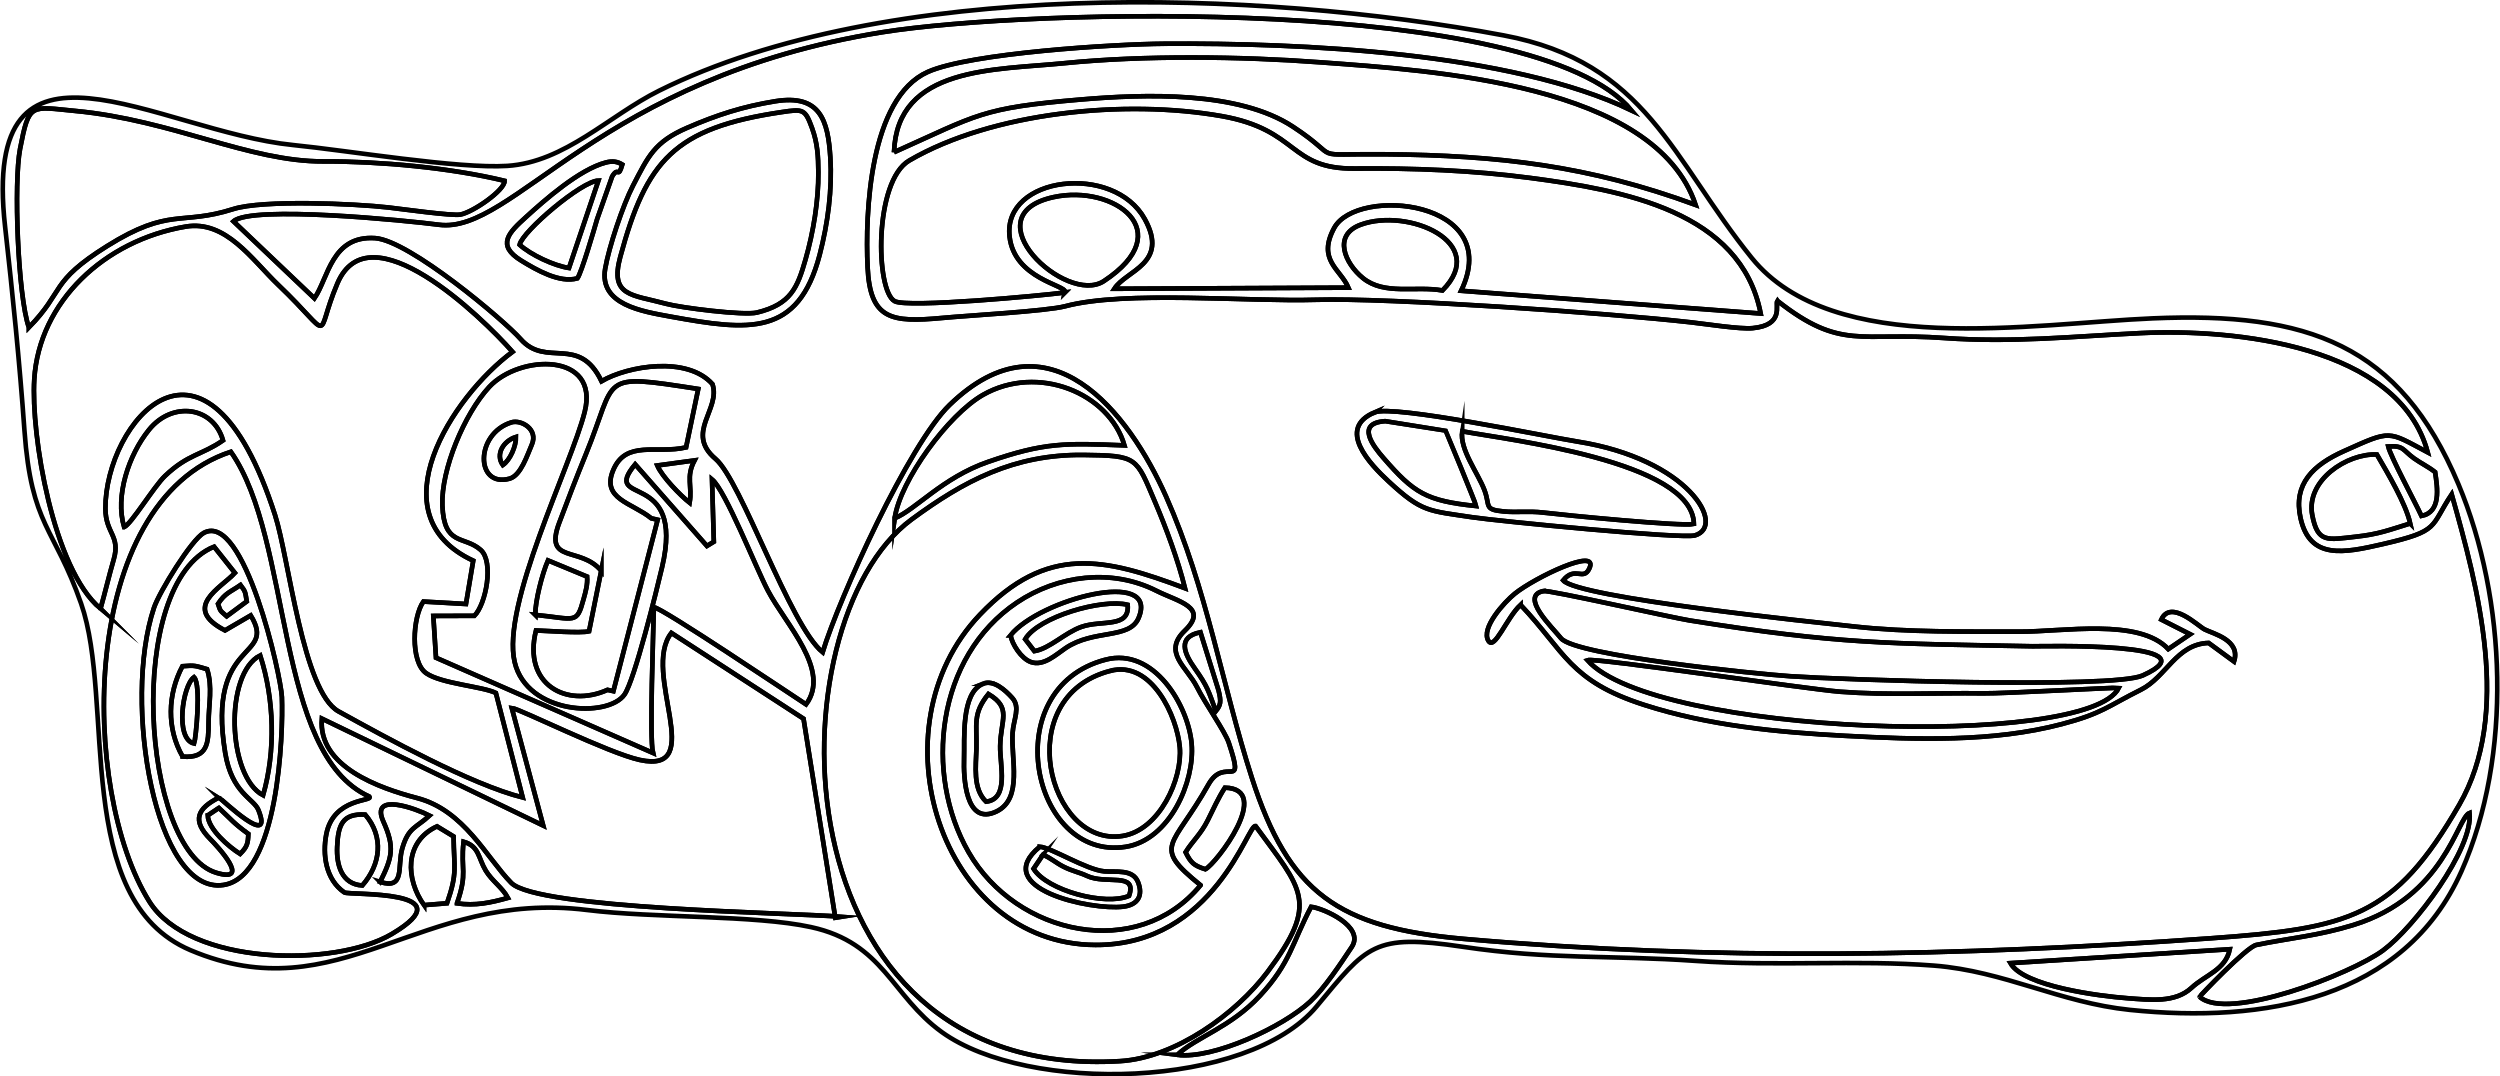 <?xml version="1.0" encoding="UTF-8"?>
<!DOCTYPE svg PUBLIC "-//W3C//DTD SVG 1.1//EN" "http://www.w3.org/Graphics/SVG/1.1/DTD/svg11.dtd">
<!-- Creator: CorelDRAW -->
<svg xmlns="http://www.w3.org/2000/svg" xml:space="preserve" width="1282px" height="552px" version="1.1" style="shape-rendering:geometricPrecision; text-rendering:geometricPrecision; image-rendering:optimizeQuality; fill-rule:evenodd; clip-rule:evenodd"
viewBox="0 0 535.53 230.67"
 xmlns:xlink="http://www.w3.org/1999/xlink"
 xmlns:xodm="http://www.corel.com/coreldraw/odm/2003">
 <defs>
  <style type="text/css">
   <![CDATA[
    .str0 {stroke:black;stroke-width:0.99;stroke-miterlimit:22.926}
    .fil0 {fill:none}
   ]]>
  </style>
 </defs>
 <g id="Слой_x0020_1">
  <g id="_140664068425936">
   <path class="fil0 str0" d="M325.74 129.61c-3.02,2.84 -5.57,9.81 -6.88,7.72 -1.69,-2.69 3.39,-8.29 5.63,-10.1 4.28,-3.46 18.24,-10.17 15.98,-5.39 -1.28,2.73 -3.04,-0.62 -5.6,2.52 3.16,3.75 53.78,8.95 62.43,9.9 11.36,1.26 23.79,1.07 35.27,1.1 9.49,0.03 25.67,-2.96 31.98,3.73l4.68 -3.18 -6.18 -3.14c2.02,-4.4 7.89,1.4 9.27,2.1 1.85,0.94 7.82,2.3 6.31,6.89l-5.43 -3.98c-6.91,0.2 -9.12,7.33 -14.52,10.02 -7.16,3.57 -8.29,5.09 -16.96,7.37 -14.82,3.9 -31.13,3.32 -46.39,2.51 -14.57,-0.77 -29.26,-2.17 -43.13,-6.64 -15.98,-5.15 -16.92,-11.37 -26.46,-21.43zm-31.27 -41.25c4,-1.69 36.9,5.23 43.44,6.26 23.83,3.77 32,18.08 25.21,20.11 -2.71,0.82 -42.37,-3.08 -47.75,-3.89 -9.38,-1.43 -10.72,-1.03 -17.87,-7.65 -4.04,-3.74 -11.29,-11.32 -3.03,-14.83zm-128.45 -66.66c9.66,-1.57 11.31,4.12 11.81,11.98 0.44,6.93 -0.52,14.18 -2.28,20.92 -4.6,17.62 -15.23,16.28 -31.77,13.28 -6.38,-1.16 -15.53,-2.6 -14.19,-10.32 0.78,-4.56 3.79,-13.6 5.95,-17.76 3.3,-6.36 4.6,-9.36 11.58,-12.4 6.38,-2.77 11.95,-4.57 18.9,-5.7zm-42.38 37.94c-3.81,1.09 -8.78,-1.8 -11.99,-3.76 -5.56,-3.39 -2.59,-6.12 0.94,-9.34 4.04,-3.69 11.46,-10.22 17.11,-11.71 1.51,-0.4 2.53,-0.2 3.56,0.43 -0.96,3.25 -0.78,0.22 -2.18,2.56l-3.23 9.17c-0.64,2.23 -3.32,11.38 -4.21,12.65zm257.14 4.82c-0.55,0.82 1.57,5.21 -5.31,5.86 -2.68,0.26 -10.02,-0.89 -13.23,-1.25 -17.88,-2.01 -65.03,-5.3 -80.27,-4.83 -14.69,0.46 -41.04,-2.03 -53.79,1.38 -4,1.06 -20.72,1.98 -26.33,2.51 -10.97,1.02 -15.51,0.37 -16.03,-10.89 -0.54,-11.52 0.37,-36.22 12.9,-41.83 9.06,-4.05 39.92,-5.96 50.72,-6.04 29.08,-0.2 74.05,1.8 100.09,14.29 -20.57,-24.69 -129.09,-21.79 -160.53,-16.76 -60.79,9.74 -79.1,43.36 -95.04,41.26 -6.65,-0.87 -40.15,-4.24 -44.03,-0.73l17.35 16.5c3.01,-4.41 3.68,-13.52 13.01,-12.9 7.34,0.5 27.68,17.64 31.18,21.63 5.47,6.24 12.51,-1.04 17.33,9.03 5.7,-3.33 18.41,-5.44 23.78,0.63 1.8,5.44 -5.95,10.41 0.64,16 5.54,4.69 15.9,35.66 22.96,41.45 3.6,-11.78 18.51,-44.58 27.2,-52.99 21.3,-20.62 38.43,1.67 46.4,19.62 8.77,19.74 11.97,40.33 18.38,60.27 7.9,24.58 18.37,32.14 45.4,34.52 53.87,4.75 106.22,3.73 160,-0.12 29.87,-2.15 39.37,-4.43 53.34,-28.63 11.28,-19.53 4.02,-46.5 -1.63,-66.52 -4.7,7.08 -2.42,7.83 -14.78,10.68 -8.34,1.92 -15.59,3.41 -17.6,-5.54 -1.66,-7.41 2.77,-11.46 9.31,-14.4 10.22,-4.59 9.24,-4.34 17.94,0.28 -6.15,-22.89 -41.29,-26.55 -61.59,-25.56 -14.55,0.71 -27.41,2.1 -42.02,1.05 -18.01,-1.31 -22.1,2.76 -35.75,-7.97z"/>
   <path class="fil0 str0" d="M430.71 206.39l47.02 -2.98c-0.92,4.43 -5.15,5.44 -8.22,8.28 -3.48,3.23 -8.72,2.59 -13.78,2.21 -5.88,-0.44 -22.19,-2.51 -25.02,-7.51zm-178.54 19.66c4.07,-3.82 11.42,-5.86 17.72,-12.66 6.58,-7.1 6.85,-11.26 10.98,-19.07 2.55,0.29 11.62,4.22 8.69,8.62 -2.37,3.56 -5.83,8.83 -8.9,11.69 -5.84,5.44 -20.77,12.4 -28.49,11.42zm-154.34 -32.47c2.34,-6.75 0.75,-6.99 1.41,-13.21 3.38,0.98 3.12,3.48 4.75,6.19 1.38,2.27 3.58,3.64 4.76,5.85 -3.75,1.04 -6.95,1.74 -10.92,1.17zm-7.06 0.38c-3.94,-5.51 -4.31,-13.58 2.78,-16.88l3.55 2.16c0.08,6.94 0.89,7.66 -1.41,14.32l-4.92 0.4zm-13.23 -4.21c-4.47,-0.28 -5.56,-4.46 -5.39,-8.28 0.2,-4.66 1.1,-7.19 6.01,-6.91 4.06,4.77 3.34,10.64 -0.62,15.19zm451.56 -15.55c0.83,7.69 -11.86,24.52 -18.52,29.45 -6.87,5.09 -33.41,15.36 -39.32,9.95 -0.08,-0.06 10.06,-10.69 12.15,-11.11 7.3,-1.5 13.29,-1.96 20.78,-4.27 19.59,-6.04 22.22,-22.94 24.91,-24.02zm-442.99 7.58c-1.13,3.88 0.67,8.92 -4.75,7.21 2.59,-5.25 3.18,-7.41 0.69,-12.95 -2.89,-6.46 7.08,-2.71 9.9,-1.27 -2.92,2.68 -4.51,2.47 -5.84,7.01zm167.85 0.84c1.46,-2.36 3.27,-3.87 4.75,-6.84 1.2,-2.39 2.22,-4.74 3.68,-6.99 10.4,0.24 -1.86,16.28 -4.19,17.48 -2.52,-0.8 -3.12,-1.41 -4.24,-3.65zm-204.59 -85.81c13.3,18.91 9.31,64.71 29.66,73.88 1.04,1.09 -7.68,0.12 -9.21,8.11 -0.83,4.28 -0.16,9.67 3.88,12.44 0.97,0.66 26.49,-0.76 10.14,8.92 -12.2,7.21 -43.3,6.81 -51.93,-6.96 -14.86,-23.7 -15.39,-85.54 17.46,-96.39zm60.2 54.9c1.64,0.16 20.77,9.7 27.44,11.14 14.69,3.19 0.19,-18.77 6.76,-27.22l28.32 18.38 6.81 42.65 1.34 -0.21c-11.01,-0.88 -65.26,-1.64 -70.78,-7.26 -5.31,-5.4 -10.07,-15.55 -20.18,-18.18 -8.1,-2.12 -21.26,-6.71 -20.41,-17.02l47.44 22.92 -6.74 -25.2zm150.87 0.68c-1.58,-4.34 -1.72,-5.21 -4.49,-9.13 -2.3,-3.23 -3.85,-6.75 1.19,-7.78l3.88 12.45c0.61,2.49 0.48,3.13 -0.58,4.46zm-3.27 37.3c-13.54,16.4 -39.48,10.75 -49.71,-7.08 -9.65,-16.81 -6.95,-41.87 10.35,-53.49 8.7,-5.85 20.26,-7.4 29.9,-2.52 4.64,2.34 11.3,3.52 6.08,8.55 -4.83,4.65 0.42,7.75 2.61,12.08 1.84,3.66 5.99,9.48 6.81,11.92 3.61,10.82 -0.83,2.69 -4.35,8.96 -7.68,13.7 -12.31,12.97 -1.69,21.58zm-142.57 -57.94c-0.01,-2.99 1.48,-8.78 2.73,-11.66l8.38 3.47c0.14,1.69 -0.3,3.19 -0.77,4.88 -1.47,5.38 -1.64,4.21 -10.34,3.31zm154.37 45.29c9.93,13.63 13.8,16.23 2.55,31.23 -6.68,8.92 -19.76,18.42 -31.6,19.12 -74.49,4.45 -74.74,-93.96 -44.66,-116.09 11.19,-8.23 21.9,-13.97 36.82,-13.81 11.67,0.13 11.25,0.49 15.31,10.03 2.46,5.77 4.94,12.5 6.45,18.53 -17.32,-6.5 -29.5,-9.47 -43.93,5.64 -23.15,24.25 -8.5,70.7 24.75,70.8 25.62,0.08 32.77,-26.37 34.31,-25.45zm247.42 -64.87c-4.57,1.4 -6.63,2.29 -11.73,2.85 -6.04,0.66 -8.1,1.39 -9.26,-4.61 -1.45,-7.49 7.48,-13.3 13.84,-13.01 2.33,4.02 6.18,10.47 7.15,14.77zm-367.66 -13.51c-1.91,3.65 -0.42,5.43 -1.05,9.08 -1.97,-1.56 -5.89,-5.56 -6.93,-7.99l7.98 -1.09zm372.99 2.51c0.51,3.39 1.33,8.56 -2.92,9.39 -1.41,-3.05 -6.6,-12.64 -7.13,-14.89 3.37,-0.23 3.01,0.73 5.56,2.57 1.53,1.09 3.09,1.8 4.49,2.93zm-330.1 9.89c1.19,-8.14 11.46,-22.17 18.9,-26.43 11.75,-6.72 27.07,-0.42 30.34,10.81 -12.81,-0.5 -17.13,-0.66 -29.22,3.53 -9.75,3.37 -15.6,10.31 -20.02,12.09zm-165.12 1.89c-1.99,-6.69 1.01,-15.51 5.32,-20.84 5.05,-6.26 13.82,-4.98 15.87,2.26 -4.58,3.19 -7.45,2.89 -12.43,7.62 -2.36,2.25 -7.18,10.26 -8.76,10.96zm75.06 19.01c2.5,-2.51 4.22,-11.61 1.34,-14.13 -3.56,-3.13 -7.85,-0.71 -8.2,-9.51 -0.3,-7.63 4.68,-19.6 10.03,-25.39 6.53,-7.06 23.7,-7.48 20.47,5.32 -2.92,11.58 -17.92,41.39 -15.01,53.64 2.66,11.24 19.97,11.99 23.52,6.96 2.17,-3.08 6.95,-22.55 8.07,-27.31 5.04,-21.4 -13.36,-12.83 -5.77,-22.04l15.38 17.49 1.48 -0.9 -0.39 -13.37c2.92,2.42 9.33,18.81 11.97,23.83 3.83,7.29 13.59,17.09 8.18,24.39 -3.84,-2.5 -30.77,-20.64 -32.61,-20.82 -0.09,5 -0.98,28.18 -0.19,31.23l-46.5 -20.41 -0.57 -8.95 8.8 -0.03zm27.18 -9.65c-4.51,-5.36 -12.33,-1.4 -9,-10.29 1.85,-4.95 3.7,-9.76 5.7,-14.66 6.89,-16.8 2.39,-17.36 24.09,-14.01l-2.61 12.52c-6.35,1.47 -12.86,-1.66 -15.61,4.87 -2.62,6.2 3.99,6.96 8.16,10.33l1.36 0.31 -9.49 36.73 -1.25 -0.28c-8.79,3.96 -18.22,-1.15 -15.33,-12.73 2.34,0.08 9.58,0.63 11.37,0.18l2.61 -12.97zm-107.3 8.12c-10.12,-8.46 -14.95,-37.14 -14.19,-49.21 1.04,-16.54 15.02,-29.72 32.44,-32.66 8.61,-1.46 14.18,7.07 19.81,12.46 12.34,11.78 7.59,11.75 12.7,-0.28 6.85,-16.11 30.8,7.03 37.53,14.65 -12.98,9.62 -29.43,35.02 -8.42,44.76l-1.56 9.28 -9.12 -0.52c-2.31,3.26 -2.86,12.93 0.6,15.35 3.22,2.25 12,2.82 14.93,4.23l5.75 22.41c-11.12,-2.81 -29.2,-12.79 -39.47,-18.46 -7.64,-4.22 -10.61,-32.8 -13.6,-42.07 -14.85,-46.14 -36.4,-19.81 -36.35,-1.41 0.02,5.38 3.26,5.8 1.79,10.9 -1.07,3.69 -1.83,7.01 -2.84,10.57zm287.57 -68.19c-5.89,-1.01 -12.43,1.07 -17.02,-2.63 -3.91,-3.16 -6.58,-9.24 -0.48,-11.47 10.05,-3.68 27.72,3.76 17.5,14.1zm-83.28 -20.01c12.77,-2.75 27.01,7.28 10.71,18.01 -8.06,5.32 -28.84,-14.12 -10.71,-18.01zm2.36 20.46c-4.95,0.65 -33.69,3.35 -36.46,1.86 -4.14,-2.22 -4.47,-25.73 3.12,-30.15 17.87,-10.42 46.3,-13.16 66.93,-9.52 16.66,2.94 14.32,11.38 28.52,11.24 12.49,-0.12 25.33,0.38 37.7,2.02 19.84,2.63 45.05,7.12 49.3,29.05l-64.19 -4.88c9.35,-19.49 -22.37,-22.45 -27.22,-13.44 -3.7,6.88 1.37,8.8 3.06,12.77l-50.16 0.24c2.53,-3.96 11.78,-5.37 6.54,-14.91 -6.62,-12.07 -30.46,-9.27 -28.99,3.73 1.02,9.05 12.16,10.4 11.88,11.86l-0.03 0.13zm-222 7.48c-2.38,-6.83 -3.27,-31.08 -1.89,-38.26 1.94,-10.04 2.24,-9.04 11.81,-8.14 20.89,1.97 37.18,10.88 53.22,10.82 12.01,-0.04 27.16,1.34 38.8,4.16 0.06,2.02 -6.81,6.75 -9.49,7.23 -1.78,0.32 -12.62,-1.2 -15.4,-1.52 -7.28,-0.83 -26.91,-1.68 -33.25,0.34 -11.27,3.6 -13.56,-0.49 -27.02,7.92 -12.44,7.78 -9.04,9.55 -16.78,17.45zm185.39 -37.54c0.62,-18.46 21.58,-17.59 36.51,-19.09 17.07,-1.71 37.78,-1.47 54.93,-0.18 24.13,1.8 71.65,4.59 80.34,30.55 -22.95,-8.43 -42.15,-10.62 -66.57,-10.85 -17.16,-0.16 -8.58,1.43 -19.71,-5.9 -11.69,-7.7 -31.8,-7 -45.41,-5.84 -21.56,1.82 -22.04,3.24 -40.09,11.31zm189.3 31.83c13.65,10.73 17.74,6.66 35.75,7.97 14.61,1.05 27.47,-0.34 42.02,-1.05 20.3,-0.99 55.44,2.67 61.59,25.56 -8.7,-4.62 -7.72,-4.87 -17.94,-0.28 -6.54,2.94 -10.97,6.99 -9.31,14.4 2.01,8.95 9.26,7.46 17.6,5.54 12.36,-2.85 10.08,-3.6 14.78,-10.68 5.65,20.02 12.91,46.99 1.63,66.52 -13.97,24.2 -23.47,26.48 -53.34,28.63 -53.78,3.85 -106.13,4.87 -160,0.12 -27.03,-2.38 -37.5,-9.94 -45.4,-34.52 -6.41,-19.94 -9.61,-40.53 -18.38,-60.27 -7.97,-17.95 -25.1,-40.24 -46.4,-19.62 -8.69,8.41 -23.6,41.21 -27.2,52.99 -7.06,-5.79 -17.42,-36.76 -22.96,-41.45 -6.59,-5.59 1.16,-10.56 -0.64,-16 -5.37,-6.07 -18.08,-3.96 -23.78,-0.63 -4.82,-10.07 -11.86,-2.79 -17.33,-9.03 -3.5,-3.99 -23.84,-21.13 -31.18,-21.63 -9.33,-0.62 -10,8.49 -13.01,12.9l-17.35 -16.5c3.88,-3.51 37.38,-0.14 44.03,0.73 15.94,2.1 34.25,-31.52 95.04,-41.26 31.44,-5.03 139.96,-7.93 160.53,16.76 -26.04,-12.49 -71.01,-14.49 -100.09,-14.29 -10.8,0.08 -41.66,1.99 -50.72,6.04 -12.53,5.61 -13.44,30.31 -12.9,41.83 0.52,11.26 5.06,11.91 16.03,10.89 5.61,-0.53 22.33,-1.45 26.33,-2.51 12.75,-3.41 39.1,-0.92 53.79,-1.38 15.24,-0.47 62.39,2.82 80.27,4.83 3.21,0.36 10.55,1.51 13.23,1.25 6.88,-0.65 4.76,-5.04 5.31,-5.86zm-379.79 -15.9c1.64,14.63 3.1,28.99 4.15,43.69 1.48,20.61 6.38,20.62 12.14,37.08 7.35,20.98 -2.12,63.46 23.45,74.29 31.92,13.51 49.12,-13.05 84.94,-8.62 14.48,1.79 35.94,1.03 48.02,3.67 15.6,3.39 17.22,14.71 28.05,22.51 18.39,13.25 65.53,12.23 80.31,-5.53 10.84,-13.03 12.17,-15.62 31.19,-12.78 19.09,2.85 31.77,1.76 50,3.04 17.3,1.22 34.68,-0.27 51.1,1.01 15.12,1.19 26.96,7.94 41.99,9.49 28.71,2.94 58.81,-2.22 71.04,-29.72 10.97,-24.66 9.66,-58.35 -0.66,-82.95 -12.57,-29.95 -32.25,-36.94 -65.54,-35.52 -25.71,1.09 -68.45,8.64 -85.91,-12.97 -17.04,-21.09 -22.51,-41.93 -53.16,-47.67 -52.81,-9.9 -132.33,-12.29 -180.95,11.85 -10.8,5.36 -20.17,15.32 -32.55,16.12 -10.41,0.67 -34.1,-3.29 -45.88,-4.47 -28.98,-2.89 -67.01,-29.63 -61.73,17.48z"/>
   <path class="fil0 str0" d="M21.44 130.43c1.01,-3.56 1.77,-6.88 2.84,-10.57 1.47,-5.1 -1.77,-5.52 -1.79,-10.9 -0.05,-18.4 21.5,-44.73 36.35,1.41 2.99,9.27 5.96,37.85 13.6,42.07 10.27,5.67 28.35,15.65 39.47,18.46l-5.75 -22.41c-2.93,-1.41 -11.71,-1.98 -14.93,-4.23 -3.46,-2.42 -2.91,-12.09 -0.6,-15.35l9.12 0.52 1.56 -9.28c-21.01,-9.74 -4.56,-35.14 8.42,-44.76 -6.73,-7.62 -30.68,-30.76 -37.53,-14.65 -5.11,12.03 -0.36,12.06 -12.7,0.28 -5.63,-5.39 -11.2,-13.92 -19.81,-12.46 -17.42,2.94 -31.4,16.12 -32.44,32.66 -0.76,12.07 4.07,40.75 14.19,49.21z"/>
   <path class="fil0 str0" d="M268.97 177.04c-1.54,-0.92 -8.69,25.53 -34.31,25.45 -33.25,-0.1 -47.9,-46.55 -24.75,-70.8 14.43,-15.11 26.61,-12.14 43.93,-5.64 -1.51,-6.03 -3.99,-12.76 -6.45,-18.53 -4.06,-9.54 -3.64,-9.9 -15.31,-10.03 -14.92,-0.16 -25.63,5.58 -36.82,13.81 -30.08,22.13 -29.83,120.54 44.66,116.09 11.84,-0.7 24.92,-10.2 31.6,-19.12 11.25,-15 7.38,-17.6 -2.55,-31.23z"/>
   <path class="fil0 str0" d="M228.09 62.69l0.03 -0.13c0.28,-1.46 -10.86,-2.81 -11.88,-11.86 -1.47,-13 22.37,-15.8 28.99,-3.73 5.24,9.54 -4.01,10.95 -6.54,14.91l50.16 -0.24c-1.69,-3.97 -6.76,-5.89 -3.06,-12.77 4.85,-9.01 36.57,-6.05 27.22,13.44l64.19 4.88c-4.25,-21.93 -29.46,-26.42 -49.3,-29.05 -12.37,-1.64 -25.21,-2.14 -37.7,-2.02 -14.2,0.14 -11.86,-8.3 -28.52,-11.24 -20.63,-3.64 -49.06,-0.9 -66.93,9.52 -7.59,4.42 -7.26,27.93 -3.12,30.15 2.77,1.49 31.51,-1.21 36.46,-1.86z"/>
   <path class="fil0 str0" d="M109.57 151.71l6.74 25.2 -47.44 -22.92c-0.85,10.31 12.31,14.9 20.41,17.02 10.11,2.63 14.87,12.78 20.18,18.18 5.52,5.62 59.77,6.38 70.78,7.26l-1.34 0.21 -6.81 -42.65 -28.32 -18.38c-6.57,8.45 7.93,30.41 -6.76,27.22 -6.67,-1.44 -25.8,-10.98 -27.44,-11.14z"/>
   <path class="fil0 str0" d="M43.58 114.19c8.68,-4.66 16.55,30.68 16.73,35.18 0.31,7.97 -0.72,38.49 -12.52,40.27 -14.61,2.22 -21.7,-39.06 -14.89,-59.4 1.12,-3.38 8.06,-14.64 10.68,-16.05zm5.79 -17.38c-32.85,10.85 -32.32,72.69 -17.46,96.39 8.63,13.77 39.73,14.17 51.93,6.96 16.35,-9.68 -9.17,-8.26 -10.14,-8.92 -4.04,-2.77 -4.71,-8.16 -3.88,-12.44 1.53,-7.99 10.25,-7.02 9.21,-8.11 -20.35,-9.17 -16.36,-54.97 -29.66,-73.88z"/>
   <path class="fil0 str0" d="M191.48 32.63c18.05,-8.07 18.53,-9.49 40.09,-11.31 13.61,-1.16 33.72,-1.86 45.41,5.84 11.13,7.33 2.55,5.74 19.71,5.9 24.42,0.23 43.62,2.42 66.57,10.85 -8.69,-25.96 -56.21,-28.75 -80.34,-30.55 -17.15,-1.29 -37.86,-1.53 -54.93,0.18 -14.93,1.5 -35.89,0.63 -36.51,19.09z"/>
   <path class="fil0 str0" d="M109.49 90.51c2.05,-0.64 5.83,1.46 4.37,4.78 -0.96,2.18 -2.33,6.6 -4.75,7.28 -7.34,2.04 -7.47,-9.6 0.38,-12.06zm-7.93 41.45l-8.8 0.03 0.57 8.95 46.5 20.41c-0.79,-3.05 0.1,-26.23 0.19,-31.23 1.84,0.18 28.77,18.32 32.61,20.82 5.41,-7.3 -4.35,-17.1 -8.18,-24.39 -2.64,-5.02 -9.05,-21.41 -11.97,-23.83l0.39 13.37 -1.48 0.9 -15.38 -17.49c-7.59,9.21 10.81,0.64 5.77,22.04 -1.12,4.76 -5.9,24.23 -8.07,27.31 -3.55,5.03 -20.86,4.28 -23.52,-6.96 -2.91,-12.25 12.09,-42.06 15.01,-53.64 3.23,-12.8 -13.94,-12.38 -20.47,-5.32 -5.35,5.79 -10.33,17.76 -10.03,25.39 0.35,8.8 4.64,6.38 8.2,9.51 2.88,2.52 1.16,11.62 -1.34,14.13z"/>
   <path class="fil0 str0" d="M6.09 70.17c7.74,-7.9 4.34,-9.67 16.78,-17.45 13.46,-8.41 15.75,-4.32 27.02,-7.92 6.34,-2.02 25.97,-1.17 33.25,-0.34 2.78,0.32 13.62,1.84 15.4,1.52 2.68,-0.48 9.55,-5.21 9.49,-7.23 -11.64,-2.82 -26.79,-4.2 -38.8,-4.16 -16.04,0.06 -32.33,-8.85 -53.22,-10.82 -9.57,-0.9 -9.87,-1.9 -11.81,8.14 -1.38,7.18 -0.49,31.43 1.89,38.26z"/>
   <path class="fil0 str0" d="M222.72 181.44c2.38,0.17 10.01,4.95 13.81,5.28 2.52,0.22 6.12,-0.54 7.24,2.3 1.13,2.85 0.02,4.89 -3.18,5.27 -6.96,0.83 -28.74,-3.92 -17.87,-12.85zm14.12 -40.09c10.33,-2.68 17.69,9.8 18.42,18.03 0.72,8.13 -4.71,20.63 -14.17,22.09 -20.15,3.11 -27.87,-33.98 -4.25,-40.12zm-26.26 5.16c2.23,-0.9 4.74,1.38 6.22,3.02 1.84,2.04 0.29,4.54 0.09,7.55 -0.37,5.5 2.22,14.02 -3.39,16.78 -6.8,3.34 -7.14,-7.54 -7.01,-11.21 0.15,-4.21 -0.73,-14.18 4.09,-16.14zm5.87 -10.38c6.26,-7.72 31.98,-14.5 27.44,-3.7 -1.94,4.62 -9.6,2.36 -15.65,6.46 -2.09,1.41 -4.7,3.91 -7.39,2.99 -2.1,-0.72 -4.09,-3.86 -4.4,-5.75zm40.72 53.56c-10.62,-8.61 -5.99,-7.88 1.69,-21.58 3.52,-6.27 7.96,1.86 4.35,-8.96 -0.82,-2.44 -4.97,-8.26 -6.81,-11.92 -2.19,-4.33 -7.44,-7.43 -2.61,-12.08 5.22,-5.03 -1.44,-6.21 -6.08,-8.55 -9.64,-4.88 -21.2,-3.33 -29.9,2.52 -17.3,11.62 -20,36.68 -10.35,53.49 10.23,17.83 36.17,23.48 49.71,7.08z"/>
   <path class="fil0 str0" d="M167.43 24.02c-23.11,3.42 -29.01,10.42 -34.6,31 -2.33,8.57 2.51,8.08 9.78,10.07 3.12,0.86 16.68,2.57 19.49,1.89 7.26,-1.77 8.67,-5.29 10.41,-11.35 1.69,-5.88 2.8,-12.62 2.76,-18.7 -0.03,-3.45 -0.17,-6.23 -1.36,-9.5 -1.49,-4.1 -1.91,-4.09 -6.48,-3.41z"/>
   <path class="fil0 str0" d="M340.06 141.47c1.56,-0.59 47.38,6.25 54.17,6.76 10.53,0.8 20.23,0.21 30.66,0.35 4.44,0.06 28.26,-1.3 29.06,-1.18 -6.55,13.22 -99.58,10.25 -113.89,-5.93zm43.47 3.44c-6.45,-0.43 -46.11,-4.37 -49.13,-8.15 -1.93,-2.4 -8.91,-9.01 -3.77,-10.11 1.21,-0.26 27.45,5.69 31.42,6.32 32,5.1 42,4.91 73.47,5.52 1.54,0.03 39.7,-1.03 23.53,6.26 -6.43,2.9 -64.69,0.9 -75.52,0.16zm-57.79 -15.3c9.54,10.06 10.48,16.28 26.46,21.43 13.87,4.47 28.56,5.87 43.13,6.64 15.26,0.81 31.57,1.39 46.39,-2.51 8.67,-2.28 9.8,-3.8 16.96,-7.37 5.4,-2.69 7.61,-9.82 14.52,-10.02l5.43 3.98c1.51,-4.59 -4.46,-5.95 -6.31,-6.89 -1.38,-0.7 -7.25,-6.5 -9.27,-2.1l6.18 3.14 -4.68 3.18c-6.31,-6.69 -22.49,-3.7 -31.98,-3.73 -11.48,-0.03 -23.91,0.16 -35.27,-1.1 -8.65,-0.95 -59.27,-6.15 -62.43,-9.9 2.56,-3.14 4.32,0.21 5.6,-2.52 2.26,-4.78 -11.7,1.93 -15.98,5.39 -2.24,1.81 -7.32,7.41 -5.63,10.1 1.31,2.09 3.86,-4.88 6.88,-7.72z"/>
   <path class="fil0 str0" d="M330.63 126.65c-5.14,1.1 1.84,7.71 3.77,10.11 3.02,3.78 42.68,7.72 49.13,8.15 10.83,0.74 69.09,2.74 75.52,-0.16 16.17,-7.29 -21.99,-6.23 -23.53,-6.26 -31.47,-0.61 -41.47,-0.42 -73.47,-5.52 -3.97,-0.63 -30.21,-6.58 -31.42,-6.32z"/>
   <path class="fil0 str0" d="M128.74 122.31l-2.61 12.97c-1.79,0.45 -9.03,-0.1 -11.37,-0.18 -2.89,11.58 6.54,16.69 15.33,12.73l1.25 0.28 9.49 -36.73 -1.36 -0.31c-4.17,-3.37 -10.78,-4.13 -8.16,-10.33 2.75,-6.53 9.26,-3.4 15.61,-4.87l2.61 -12.52c-21.7,-3.35 -17.2,-2.79 -24.09,14.01 -2,4.9 -3.85,9.71 -5.7,14.66 -3.33,8.89 4.49,4.93 9,10.29z"/>
   <path class="fil0 str0" d="M237.84 143.75c-21.53,5.6 -13.33,37.89 2.59,35.39 7.95,-1.24 12.9,-12.25 12.29,-19.02 -0.59,-6.59 -6.01,-18.68 -14.88,-16.37z"/>
   <path class="fil0 str0" d="M39.04 162.13c-3.46,-6.01 -3.23,-13.37 -0.04,-19.37 2.77,-0.24 2.8,-0.06 5.28,0.64 1.22,3.8 0.34,7.45 0.32,11.48 -0.02,4.24 -0.13,7.7 -5.56,7.25zm7.78 8.77c0.62,0.36 11.84,11.19 8.47,2.7 -0.99,-2.5 -5.71,-3.59 -7.13,-12.28 -4.06,-24.78 11.29,-19.87 5.47,-29.44l-5.51 3.21c-9.46,-4.89 -0.83,-9.11 2.12,-12.32l-4.46 -5.62c-19.21,7.74 -15.6,65.01 0.46,69.87 7.83,2.37 -0.05,-5.98 -1.26,-7.19 -4.04,-4.06 -2.77,-6.57 1.84,-8.93z"/>
   <path class="fil0 str0" d="M340.06 141.47c14.31,16.18 107.34,19.15 113.89,5.93 -0.8,-0.12 -24.62,1.24 -29.06,1.18 -10.43,-0.14 -20.13,0.45 -30.66,-0.35 -6.79,-0.51 -52.61,-7.35 -54.17,-6.76z"/>
   <path class="fil0 str0" d="M46.81 173.13c2.82,2.64 3.04,3.18 6.31,5.56 -0.08,2.03 -0.22,2.75 -1.76,4.3 -2.42,-1.51 -6.83,-5.31 -6.94,-8.26l2.39 -1.6zm9.47 -2.71c-7.69,-4.06 -8.33,-26.09 -0.62,-29.97 3.03,9.39 3.34,20.45 0.62,29.97zm-9.66 -41.02c1.56,-2.36 2.62,-2.51 4.82,-4.04 1.15,1.52 1,1.55 1.34,3.52l-4.3 3.18c-1.45,-1.29 -1.3,-0.96 -1.86,-2.66zm0.2 41.5c-4.61,2.36 -5.88,4.87 -1.84,8.93 1.21,1.21 9.09,9.56 1.26,7.19 -16.06,-4.86 -19.67,-62.13 -0.46,-69.87l4.46 5.62c-2.95,3.21 -11.58,7.43 -2.12,12.32l5.51 -3.21c5.82,9.57 -9.53,4.66 -5.47,29.44 1.42,8.69 6.14,9.78 7.13,12.28 3.37,8.49 -7.85,-2.34 -8.47,-2.7zm-3.24 -56.71c-2.62,1.41 -9.56,12.67 -10.68,16.05 -6.81,20.34 0.28,61.62 14.89,59.4 11.8,-1.78 12.83,-32.3 12.52,-40.27 -0.18,-4.5 -8.05,-39.84 -16.73,-35.18z"/>
   <path class="fil0 str0" d="M330.61 109.84c4.34,0.53 29.85,3.04 32.28,2.44 -0.24,-13.48 -39.86,-18.01 -49.65,-19.86 -0.59,3.86 3.35,8.89 4.76,12.6 1.29,3.4 -0.2,4.16 4.04,4.57 2.84,0.28 5.51,-0.12 8.57,0.25z"/>
   <path class="fil0 str0" d="M191.62 111.06c4.42,-1.78 10.27,-8.72 20.02,-12.09 12.09,-4.19 16.41,-4.03 29.22,-3.53 -3.27,-11.23 -18.59,-17.53 -30.34,-10.81 -7.44,4.26 -17.71,18.29 -18.9,26.43z"/>
   <path class="fil0 str0" d="M529.1 174.2c-2.69,1.08 -5.32,17.98 -24.91,24.02 -7.49,2.31 -13.48,2.77 -20.78,4.27 -2.09,0.42 -12.23,11.05 -12.15,11.11 5.91,5.41 32.45,-4.86 39.32,-9.95 6.66,-4.93 19.35,-21.76 18.52,-29.45z"/>
   <path class="fil0 str0" d="M313.24 92.42c9.79,1.85 49.41,6.38 49.65,19.86 -2.43,0.6 -27.94,-1.91 -32.28,-2.44 -3.06,-0.37 -5.73,0.03 -8.57,-0.25 -4.24,-0.41 -2.75,-1.17 -4.04,-4.57 -1.41,-3.71 -5.35,-8.74 -4.76,-12.6zm-3.55 -0.14c0.12,0.18 6.44,15.59 6.55,16.16 -10.78,-1.11 -13.38,-2.83 -19.87,-10.3 -2.13,-2.45 -6.11,-7.47 0.38,-7.89 0.03,0 12.92,2.02 12.94,2.03zm-15.22 -3.92c-8.26,3.51 -1.01,11.09 3.03,14.83 7.15,6.62 8.49,6.22 17.87,7.65 5.38,0.81 45.04,4.71 47.75,3.89 6.79,-2.03 -1.38,-16.34 -25.21,-20.11 -6.54,-1.03 -39.44,-7.95 -43.44,-6.26z"/>
   <path class="fil0 str0" d="M167.43 24.02c4.57,-0.68 4.99,-0.69 6.48,3.41 1.19,3.27 1.33,6.05 1.36,9.5 0.04,6.08 -1.07,12.82 -2.76,18.7 -1.74,6.06 -3.15,9.58 -10.41,11.35 -2.81,0.68 -16.37,-1.03 -19.49,-1.89 -7.27,-1.99 -12.11,-1.5 -9.78,-10.07 5.59,-20.58 11.49,-27.58 34.6,-31zm-1.41 -2.32c-6.95,1.13 -12.52,2.93 -18.9,5.7 -6.98,3.04 -8.28,6.04 -11.58,12.4 -2.16,4.16 -5.17,13.2 -5.95,17.76 -1.34,7.72 7.81,9.16 14.19,10.32 16.54,3 27.17,4.34 31.77,-13.28 1.76,-6.74 2.72,-13.99 2.28,-20.92 -0.5,-7.86 -2.15,-13.55 -11.81,-11.98z"/>
   <path class="fil0 str0" d="M225.73 42.23c-18.13,3.89 2.65,23.33 10.71,18.01 16.3,-10.73 2.06,-20.76 -10.71,-18.01z"/>
   <path class="fil0 str0" d="M252.17 226.05c7.72,0.98 22.65,-5.98 28.49,-11.42 3.07,-2.86 6.53,-8.13 8.9,-11.69 2.93,-4.4 -6.14,-8.33 -8.69,-8.62 -4.13,7.81 -4.4,11.97 -10.98,19.07 -6.3,6.8 -13.65,8.84 -17.72,12.66z"/>
   <path class="fil0 str0" d="M430.71 206.39c2.83,5 19.14,7.07 25.02,7.51 5.06,0.38 10.3,1.02 13.78,-2.21 3.07,-2.84 7.3,-3.85 8.22,-8.28l-47.02 2.98z"/>
   <path class="fil0 str0" d="M309.01 62.24c10.22,-10.34 -7.45,-17.78 -17.5,-14.1 -6.1,2.23 -3.43,8.31 0.48,11.47 4.59,3.7 11.13,1.62 17.02,2.63z"/>
   <path class="fil0 str0" d="M516.39 112.17c-0.97,-4.3 -4.82,-10.75 -7.15,-14.77 -6.36,-0.29 -15.29,5.52 -13.84,13.01 1.16,6 3.22,5.27 9.26,4.61 5.1,-0.56 7.16,-1.45 11.73,-2.85z"/>
   <path class="fil0 str0" d="M237.84 143.75c8.87,-2.31 14.29,9.78 14.88,16.37 0.61,6.77 -4.34,17.78 -12.29,19.02 -15.92,2.5 -24.12,-29.79 -2.59,-35.39zm-1 -2.4c-23.62,6.14 -15.9,43.23 4.25,40.12 9.46,-1.46 14.89,-13.96 14.17,-22.09 -0.73,-8.23 -8.09,-20.71 -18.42,-18.03z"/>
   <path class="fil0 str0" d="M309.69 92.28c-0.02,-0.01 -12.91,-2.03 -12.94,-2.03 -6.49,0.42 -2.51,5.44 -0.38,7.89 6.49,7.47 9.09,9.19 19.87,10.3 -0.11,-0.57 -6.43,-15.98 -6.55,-16.16z"/>
   <path class="fil0 str0" d="M26.5 112.95c1.58,-0.7 6.4,-8.71 8.76,-10.96 4.98,-4.73 7.85,-4.43 12.43,-7.62 -2.05,-7.24 -10.82,-8.52 -15.87,-2.26 -4.31,5.33 -7.31,14.15 -5.32,20.84z"/>
   <path class="fil0 str0" d="M56.28 170.42c2.72,-9.52 2.41,-20.58 -0.62,-29.97 -7.71,3.88 -7.07,25.91 0.62,29.97z"/>
   <path class="fil0 str0" d="M111.25 52.44c0.64,-2.9 13.31,-13.67 16.89,-13.74l-6.31 18.73c-3.23,-0.48 -8.24,-2.85 -10.58,-4.99zm12.39 7.2c0.89,-1.27 3.57,-10.42 4.21,-12.65l3.23 -9.17c1.4,-2.34 1.22,0.69 2.18,-2.56 -1.03,-0.63 -2.05,-0.83 -3.56,-0.43 -5.65,1.49 -13.07,8.02 -17.11,11.71 -3.53,3.22 -6.5,5.95 -0.94,9.34 3.21,1.96 8.18,4.85 11.99,3.76z"/>
   <path class="fil0 str0" d="M211.21 171.79c-2.9,-2.8 -2.16,-7.63 -2.07,-11.36 0.13,-5.27 -0.85,-7.47 2.57,-11.71 5.06,3.01 2.62,5.43 2.52,11.15 -0.08,4.13 1.97,11.36 -3.02,11.92zm-0.63 -25.28c-4.82,1.96 -3.94,11.93 -4.09,16.14 -0.13,3.67 0.21,14.55 7.01,11.21 5.61,-2.76 3.02,-11.28 3.39,-16.78 0.2,-3.01 1.75,-5.51 -0.09,-7.55 -1.48,-1.64 -3.99,-3.92 -6.22,-3.02z"/>
   <path class="fil0 str0" d="M219.59 136.97c2.81,-4.78 16.48,-8.73 21.96,-7.37 0.48,5.08 -5.58,3.19 -9.91,4.73 -3.56,1.26 -6.84,4.68 -10.08,5.2l-1.97 -2.56zm-3.14 -0.84c0.31,1.89 2.3,5.03 4.4,5.75 2.69,0.92 5.3,-1.58 7.39,-2.99 6.05,-4.1 13.71,-1.84 15.65,-6.46 4.54,-10.8 -21.18,-4.02 -27.44,3.7z"/>
   <path class="fil0 str0" d="M111.25 52.44c2.34,2.14 7.35,4.51 10.58,4.99l6.31 -18.73c-3.58,0.07 -16.25,10.84 -16.89,13.74z"/>
   <path class="fil0 str0" d="M90.77 193.96l4.92 -0.4c2.3,-6.66 1.49,-7.38 1.41,-14.32l-3.55 -2.16c-7.09,3.3 -6.72,11.37 -2.78,16.88z"/>
   <path class="fil0 str0" d="M211.21 171.79c4.99,-0.56 2.94,-7.79 3.02,-11.92 0.1,-5.72 2.54,-8.14 -2.52,-11.15 -3.42,4.24 -2.44,6.44 -2.57,11.71 -0.09,3.73 -0.83,8.56 2.07,11.36z"/>
   <path class="fil0 str0" d="M253.96 182.62c1.12,2.24 1.72,2.85 4.24,3.65 2.33,-1.2 14.59,-17.24 4.19,-17.48 -1.46,2.25 -2.48,4.6 -3.68,6.99 -1.48,2.97 -3.29,4.48 -4.75,6.84z"/>
   <path class="fil0 str0" d="M77.54 189.75c3.96,-4.55 4.68,-10.42 0.62,-15.19 -4.91,-0.28 -5.81,2.25 -6.01,6.91 -0.17,3.82 0.92,8 5.39,8.28z"/>
   <path class="fil0 str0" d="M41.51 159.33c-4.17,-0.89 -2.5,-12.45 -0.03,-14.22 1.59,1.58 0.37,13.25 0.03,14.22zm-2.47 2.8c5.43,0.45 5.54,-3.01 5.56,-7.25 0.02,-4.03 0.9,-7.68 -0.32,-11.48 -2.48,-0.7 -2.51,-0.88 -5.28,-0.64 -3.19,6 -3.42,13.36 0.04,19.37z"/>
   <path class="fil0 str0" d="M114.6 131.75c8.7,0.9 8.87,2.07 10.34,-3.31 0.47,-1.69 0.91,-3.19 0.77,-4.88l-8.38 -3.47c-1.25,2.88 -2.74,8.67 -2.73,11.66z"/>
   <path class="fil0 str0" d="M223.41 183.16c1.73,0.75 2.74,1.72 4.37,2.55 1.86,0.96 3.5,1.24 5.04,1.98 4.03,1.94 10.88,-0.93 9.02,4.29 -5.13,2.18 -17.51,-1.13 -20.46,-5.81l2.03 -3.01zm-0.69 -1.72c-10.87,8.93 10.91,13.68 17.87,12.85 3.2,-0.38 4.31,-2.42 3.18,-5.27 -1.12,-2.84 -4.72,-2.08 -7.24,-2.3 -3.8,-0.33 -11.43,-5.11 -13.81,-5.28z"/>
   <path class="fil0 str0" d="M219.59 136.97l1.97 2.56c3.24,-0.52 6.52,-3.94 10.08,-5.2 4.33,-1.54 10.39,0.35 9.91,-4.73 -5.48,-1.36 -19.15,2.59 -21.96,7.37z"/>
   <path class="fil0 str0" d="M241.84 191.98c1.86,-5.22 -4.99,-2.35 -9.02,-4.29 -1.54,-0.74 -3.18,-1.02 -5.04,-1.98 -1.63,-0.83 -2.64,-1.8 -4.37,-2.55l-2.03 3.01c2.95,4.68 15.33,7.99 20.46,5.81z"/>
   <path class="fil0 str0" d="M107.65 99.66c-1.64,-2.34 0.14,-5.18 2.82,-6.03 0.05,1.91 -1.23,4.94 -2.82,6.03zm1.84 -9.15c-7.85,2.46 -7.72,14.1 -0.38,12.06 2.42,-0.68 3.79,-5.1 4.75,-7.28 1.46,-3.32 -2.32,-5.42 -4.37,-4.78z"/>
   <path class="fil0 str0" d="M518.8 110.56c4.25,-0.83 3.43,-6 2.92,-9.39 -1.4,-1.13 -2.96,-1.84 -4.49,-2.93 -2.55,-1.84 -2.19,-2.8 -5.56,-2.57 0.53,2.25 5.72,11.84 7.13,14.89z"/>
   <path class="fil0 str0" d="M81.36 188.99c5.42,1.71 3.62,-3.33 4.75,-7.21 1.33,-4.54 2.92,-4.33 5.84,-7.01 -2.82,-1.44 -12.79,-5.19 -9.9,1.27 2.49,5.54 1.9,7.7 -0.69,12.95z"/>
   <path class="fil0 str0" d="M97.83 193.58c3.97,0.57 7.17,-0.13 10.92,-1.17 -1.18,-2.21 -3.38,-3.58 -4.76,-5.85 -1.63,-2.71 -1.37,-5.21 -4.75,-6.19 -0.66,6.22 0.93,6.46 -1.41,13.21z"/>
   <path class="fil0 str0" d="M260.44 152.39c1.06,-1.33 1.19,-1.97 0.58,-4.46l-3.88 -12.45c-5.04,1.03 -3.49,4.55 -1.19,7.78 2.77,3.92 2.91,4.79 4.49,9.13z"/>
   <path class="fil0 str0" d="M44.42 174.73c0.11,2.95 4.52,6.75 6.94,8.26 1.54,-1.55 1.68,-2.27 1.76,-4.3 -3.27,-2.38 -3.49,-2.92 -6.31,-5.56l-2.39 1.6z"/>
   <path class="fil0 str0" d="M140.75 99.75c1.04,2.43 4.96,6.43 6.93,7.99 0.63,-3.65 -0.86,-5.43 1.05,-9.08l-7.98 1.09z"/>
   <path class="fil0 str0" d="M41.51 159.33c0.34,-0.97 1.56,-12.64 -0.03,-14.22 -2.47,1.77 -4.14,13.33 0.03,14.22z"/>
   <path class="fil0 str0" d="M46.62 129.4c0.56,1.7 0.41,1.37 1.86,2.66l4.3 -3.18c-0.34,-1.97 -0.19,-2 -1.34,-3.52 -2.2,1.53 -3.26,1.68 -4.82,4.04z"/>
   <path class="fil0 str0" d="M107.65 99.66c1.59,-1.09 2.87,-4.12 2.82,-6.03 -2.68,0.85 -4.46,3.69 -2.82,6.03z"/>
  </g>
 </g>
</svg>
